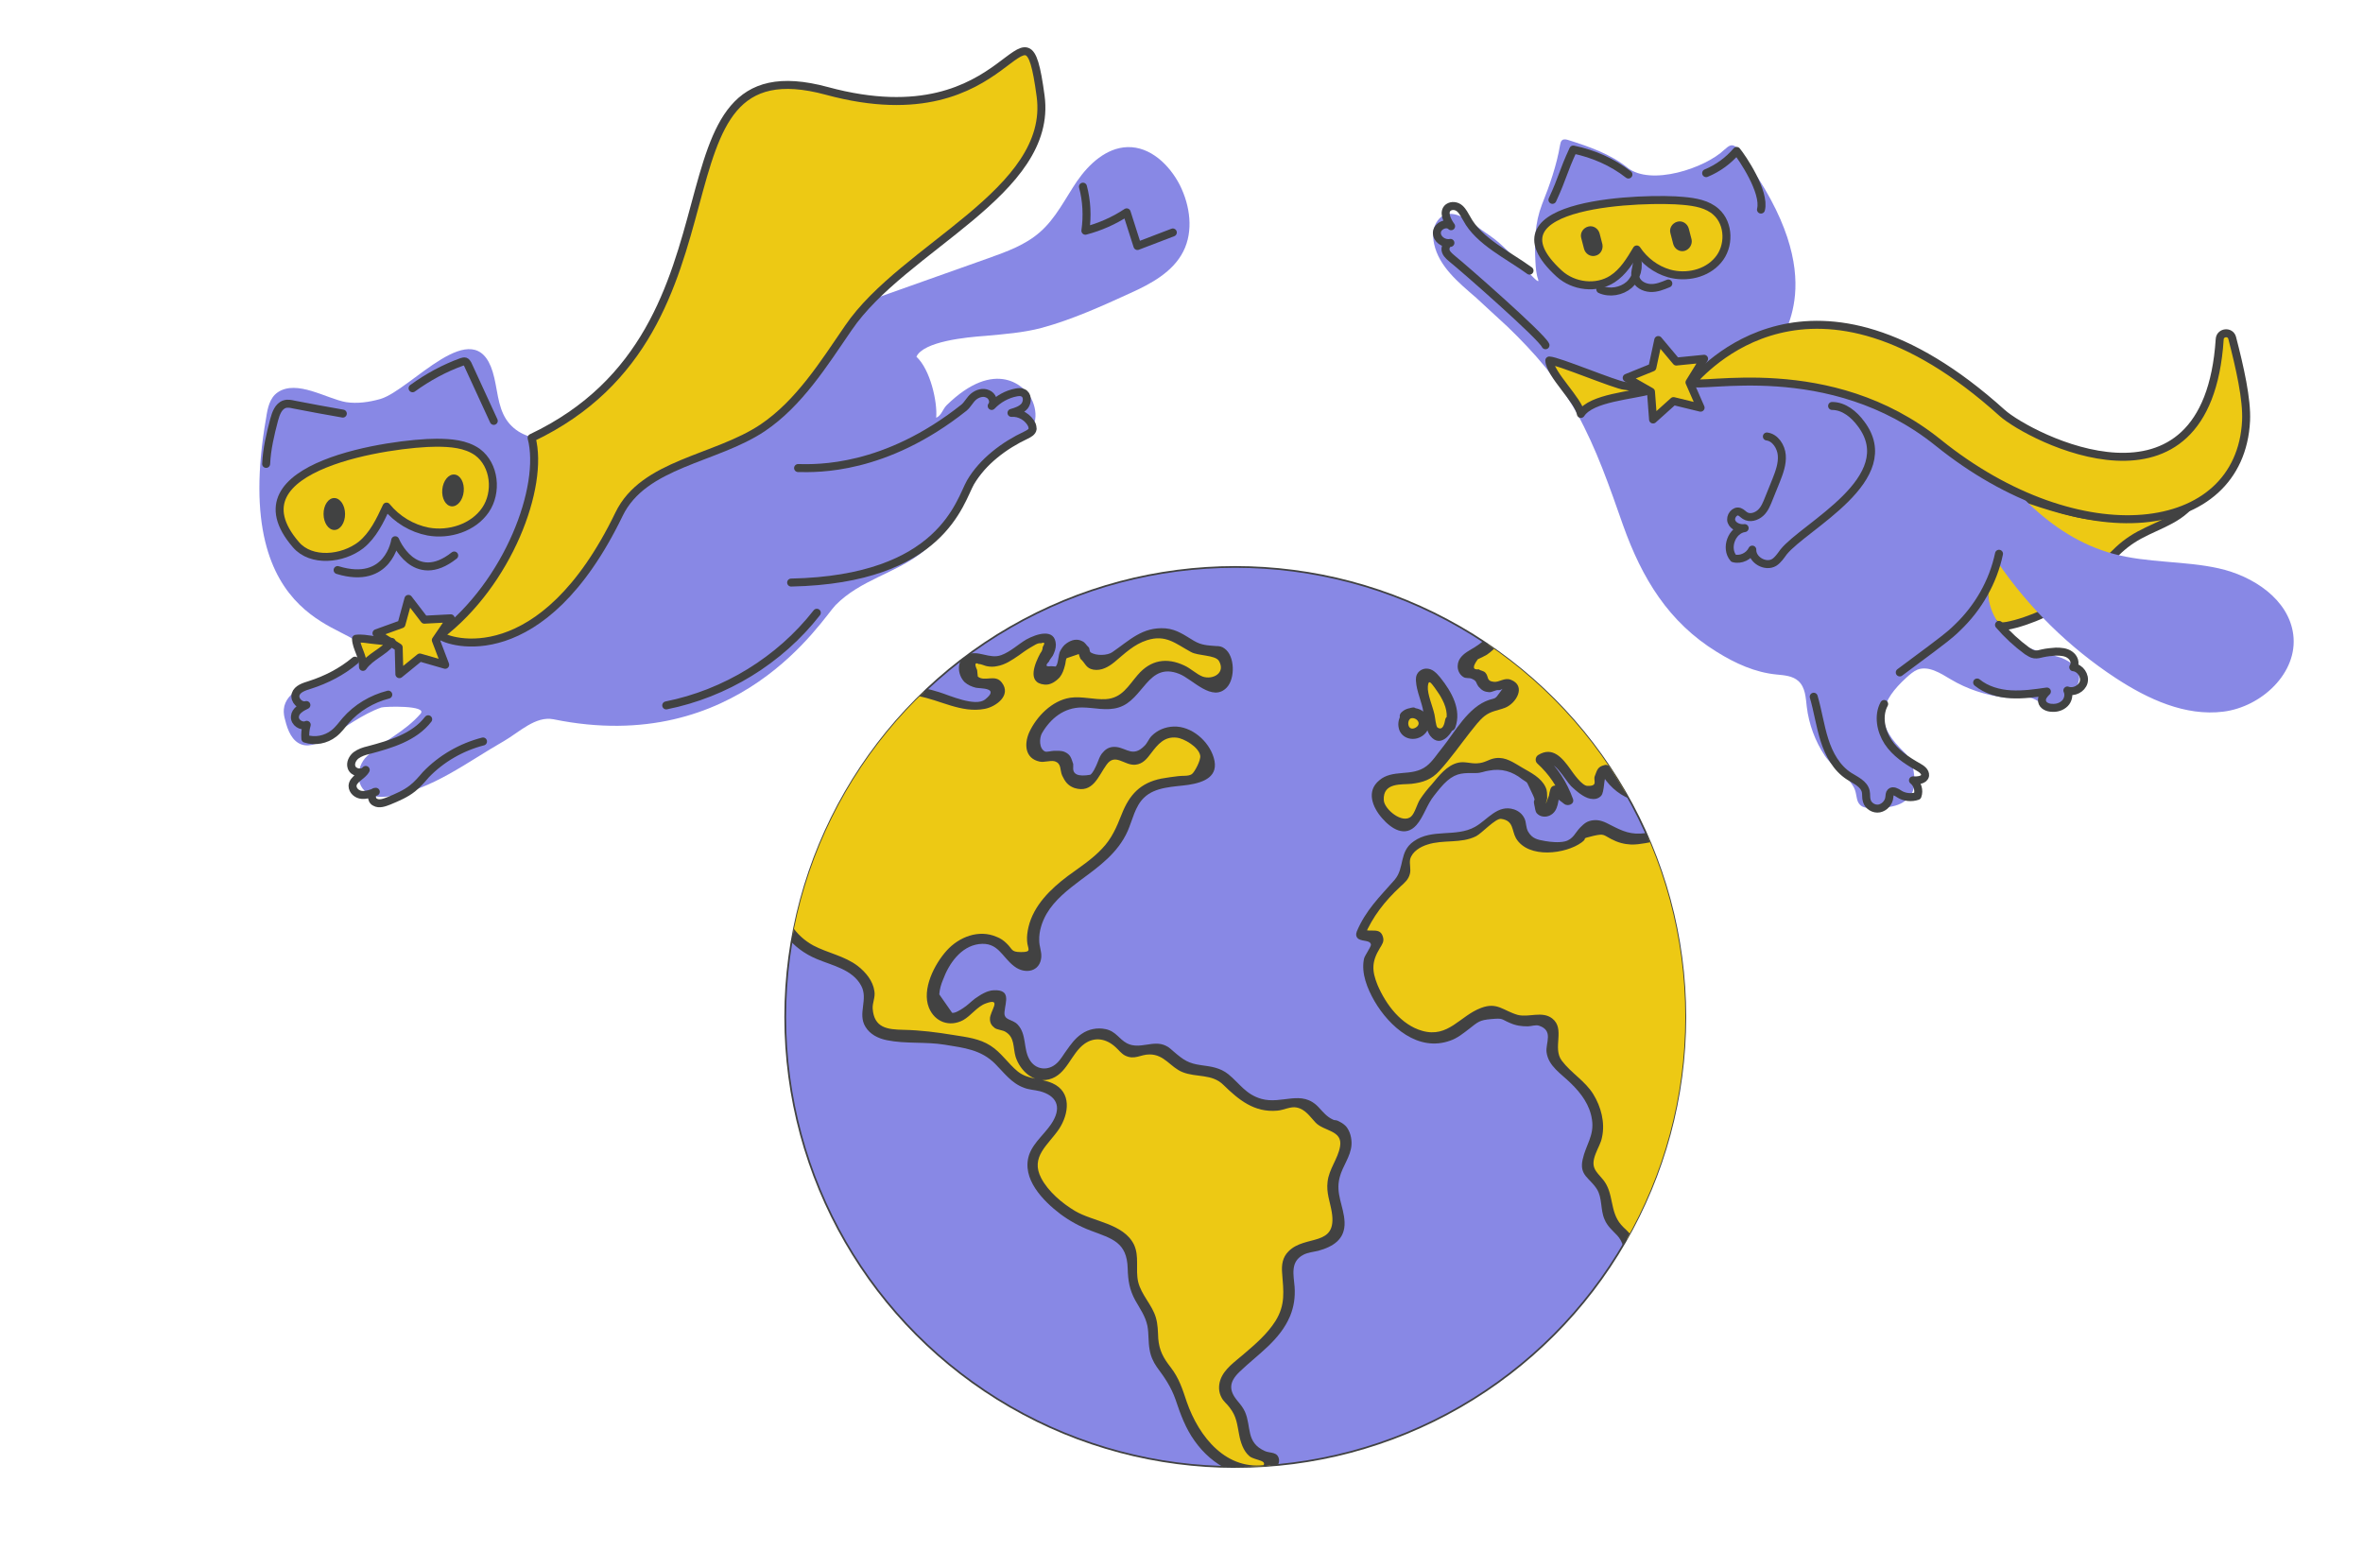 <svg version="1.1" id="Слой_1" xmlns="http://www.w3.org/2000/svg" xmlns:xlink="http://www.w3.org/1999/xlink" x="0" y="0" viewBox="0 0 681 452" xml:space="preserve"><style>.st0{fill:#8888e5}.st1,.st2{fill:none;stroke:#414242;stroke-width:2.3;stroke-linecap:round;stroke-linejoin:round;stroke-miterlimit:10}.st2{fill:#edc914;stroke:#424242}.st3{fill:#414242}.st5{clip-path:url(#SVGID_2_)}.st6{fill:#edc914}.st7{fill:#424242}</style><path class="st0" d="M103.7 186.8c-.6 7.9-12.4 8.9-17.6 11.8-2.2 1.2-4.1 3.3-4.3 5.8-.1 1.1.1 2.2.4 3.2.7 2.9 2 6.1 4.8 7 2.5.8 5.2-.6 7.5-2 4.9-2.9 10-6.8 15.4-8.7.9-.3 13.4-.7 11.3 1.8-4.5 5.2-10.5 7.7-15.4 12.2-3.3 3-3.8 9.8 1.9 11.5 1.4.4 3 .3 4.5.1 12.4-1.9 22.3-9.8 33-15.9 4.5-2.6 9.1-7.3 14.3-6.3 53.3 10.9 77.4-28.9 81.3-32.9 7.2-7.3 17.1-9.1 24.8-15.1 10.8-8.5 13.5-22.9 25.1-30.3 2.7-1.7 5.9-3.3 7.1-6.3 1-2.2.7-4.8-.2-7-1.9-4.6-10.8-12.6-24.8 1.1-1.1 1.1-1.5 3-3 3.6.4-4.6-1.7-13.9-5.7-17.6 2.1-4.4 14.2-5.6 19.9-6 5.4-.5 10.9-.9 16.2-2.3 8.8-2.4 17.2-6.2 25.5-10 6-2.7 12.3-6.1 15.3-12s2-13.2-1-19.2c-3-5.8-8.5-11.1-15.1-10.9-6.1.2-11.1 4.9-14.5 9.8-3.4 5-6.1 10.7-10.7 14.7-4.2 3.7-9.5 5.6-14.8 7.5l-50.7 18c-7.2 2.6-14 4.7-20.3 8.9-6.7 4.5-12.8 9.7-20.1 13.5-7.2 3.8-14.8 7-22.5 9.6-8.7 2.9-20.3 4.2-25.4-3.5-2.6-4-2.5-9.1-3.9-13.7-5.3-17.5-23.5 5.2-32.4 7.8-3.2.9-6.6 1.4-9.9.9-5.6-1-14.2-6.6-19.7-2.8-2.3 1.6-2.9 4.6-3.3 7.3-10.9 61.9 27.5 59.6 27 66.4z"/><path class="st1" d="M192 203.3c17-3.4 32.7-13 43.4-26.7M123.4 207.3c-4 5.2-10.8 7.2-17.2 8.9-1.3.3-2.5.7-3.6 1.5-1 .8-1.7 2.2-1.3 3.4.5 1.6 3 2.1 4.1.8-1 1.8-3.7 2.6-3.8 4.6 0 1.4 1.3 2.5 2.7 2.6 1.4.1 2.7-.4 4-.9-1.4 0-1.5 2.4-.2 3 1.2.7 2.7.1 4-.4 2.4-1 4.8-2 6.8-3.6 1.4-1.1 2.6-2.5 3.8-3.9 4.5-4.7 10.3-8 16.5-9.6M102.3 190.4c-3.8 3.2-8.3 5.5-13 7-1.6.5-3.6 1.1-4.1 2.7-.5 1.7 1.4 3.6 3.1 3.1-1.5.7-3.2 1.7-3.3 3.3-.2 1.7 1.9 3.1 3.4 2.4-.4 1.3-.5 2.6-.4 4 2.8.9 5.9.3 8.2-1.5 1.3-1 2.3-2.4 3.4-3.7 3.2-3.7 7.6-6.3 12.3-7.5M228 167.9c43.5-.9 48.6-23.5 51.7-28.9 3.5-6 9.8-10.7 16-13.6.8-.4 1.8-.9 1.9-1.8 0-.4-.1-.7-.2-1.1-1-2.2-3.5-3.7-5.9-3.5 1.4-.4 2.9-.9 3.8-2 .9-1.2.9-3.2-.5-3.8-.6-.3-1.3-.2-1.9-.1-2.7.5-5.2 1.9-7.1 3.9.9-1.1.2-3-1.2-3.5-1.3-.6-2.9-.1-4 .8s-1.7 2.3-2.8 3.2C255 135.6 235.5 135 230 134.9M76.7 133.7c.2-4.3 1.2-8.5 2.3-12.7.5-1.8 1.2-3.9 3-4.5.9-.3 1.8-.1 2.7.1 4.7.9 9.4 1.8 14.1 2.6M118.9 111.9c4.4-3.2 9.2-5.8 14.2-7.6.3-.1.7-.2 1-.1.3.1.5.5.7.8 2.5 5.4 5 10.9 7.5 16.3M312.1 53.8c1.1 4.1 1.3 8.5.7 12.7 4.2-1.1 8.3-2.9 11.9-5.3 1 3.2 2.1 6.5 3.1 9.7L338 67"/><path class="st2" d="M153.2 126.2c66.5-31.5 30.9-114.7 85.1-100 54.5 14.8 56.9-33.3 61.6 1.5 3.7 27.7-39.5 43.4-55.4 66.8-7.2 10.5-14.2 21.7-24.7 28.8-13.6 9.1-34.3 10.2-41.4 24.9-22.2 45.9-49.3 37-51.6 34.9 19.7-15 30.1-42.9 26.4-56.9z"/><path class="st1" d="M130.9 160.1c-11.5 9.1-17-4.4-17-4.4s-1.9 13.1-16.6 8.6"/><path class="st2" d="M125.7 127.6c4.1 0 8.5.3 11.9 2.7 5 3.7 5.8 11.6 2.3 16.7s-10.4 7.3-16.5 6.2c-4.7-.9-9-3.5-12-7.2-1.9 4.1-3.9 8.3-7.4 11.1-5.3 4.1-14.3 5-18.7-.1-19.8-22.9 28.4-29.4 40.4-29.4z"/><ellipse transform="matrix(.094 -.996 .996 .094 -22.548 258.032)" class="st3" cx="130.5" cy="141.4" rx="4.6" ry="3.1"/><ellipse transform="matrix(1 -.007 .007 1 -1.092 .716)" class="st3" cx="96.4" cy="148.1" rx="3.1" ry="4.6"/><path class="st2" d="M122.3 178.6l7.6-.4-4.3 6.3 2.7 7.1-7.3-2.1-5.9 4.8-.2-7.7-6.4-4.1 7.2-2.6 2-7.3z"/><path class="st2" d="M107.3 184.4c1.9.2 3.7.4 5.6.6-2.3 2.9-6.2 4.2-8.3 7.2.1-3.1-1.9-5.4-2-8.1 1.5-.2 3.2.1 4.7.3zM600.6 168.9c4.7-4.4 8.4-9.9 13.8-13.4 5.6-3.7 12.8-5.1 17-10.3-9.6 3.8-20.2 4.9-30.4 3.2-4.2-.7-8.4-1.9-12.5-3.2-5.6-1.8-11.1-3.7-16-6.9-.2 9.9-.5 19.9-.7 29.8-.1 3.2-.1 6.7 1.4 9.6 1.9 3.7 4.1 3 7.7 2.1 7.3-2 14.2-5.7 19.7-10.9z"/><path class="st0" d="M434.4 94.1c7.7 7.4 14.7 15.4 20 24.9 5.7 10.3 9.5 21.4 13.4 32.5 5.4 15.1 13 27.8 27 36.4 5.3 3.3 11 5.9 17.2 6.5 2.2.2 4.7.4 6.3 1.9 2 1.8 2.1 4.8 2.4 7.4.6 5 2.4 9.9 5.2 14.1 2.2 3.4 8.1 6.7 8.9 10.6.3 1.2.3 2.6 1.2 3.5.9 1 2.4 1 3.8 1 2.1 0 4.3-.1 6.4-.7s4-1.9 4.9-3.8c.9-1.9.7-4.1.4-6.1-.2-1.2-.5-2.4-1.1-3.5-.7-1.2-1.8-2.2-2.8-3.2-7.6-7.8-5.4-13.7 1.8-20.3 1-.9 2-1.8 3.2-2.3 3.2-1.2 6.6 1 9.6 2.8 4.7 2.8 9.9 4.5 15.3 5.2 2.4.3 5.3-.3 7.6.1 2.1.4 3.5 2.3 5.6 2.6 1.7.2 3.2-1 4.5-2.1 1.9-1.7 4-3.8 4-6.3-.1-3.2-3.3-5.3-6.4-6.1-7.8-2.1-14.1-3.6-18.2-11.9-2.4-4.9-2.4-11.2 1-15.4 9 13.2 20.7 24.7 34.1 33.5 9.3 6.1 20.1 11.1 31.1 9.7s21.5-11.2 20.1-22.2c-1.3-10.2-11.6-16.9-21.5-19.1s-20.5-1.5-30.4-4.2c-18.6-5-32-21-42.4-37.2-5-7.8-10-16.3-18-20.9-10.4-6-23.4-4.1-35.2-2-1.6-2.4 15.8-18.2-11.3-54.8-.9-1.2-1.7-3-3.2-2.8-.7.1-1.3.7-1.9 1.2-5.6 5.4-21.3 10.6-28 5.2-4.9-3.9-10.9-6-16.9-7.9-.6-.2-1.4-.4-1.9 0-.4.3-.5.9-.6 1.4-1 5.9-3 11.6-5.2 17.1-2.1 5.5-2.2 10.7-1.9 16.5.1 1.8.2 3.5.8 5.2.8 2.7-7.7-8.3-13.4-12.3-1.9-1.3-3.7-2.6-5.6-4-2.9-2.1-7.3-4.4-10-.7-1.4 1.9-1.5 4.4-1 6.7 1.4 6.5 7 11.1 12.1 15.5 3.1 2.9 6.1 5.6 9 8.3z"/><path class="st1" d="M509.2 125.8c2.4.3 4.1 2.9 4.3 5.4.2 2.5-.7 4.9-1.6 7.2-.7 1.7-1.4 3.5-2.1 5.2-.6 1.5-1.2 3.1-2.4 4.2s-3.1 1.7-4.5.8c-.5-.3-1-.9-1.6-1.1-1.4-.5-2.8 1.4-2.3 2.8s2.3 2.1 3.8 1.9c-3.7.5-5.7 5.8-3.2 8.7 2.1.6 4.5-.6 5.4-2.5-.1 3 3.8 5.2 6.3 3.7 1.1-.7 1.9-1.9 2.7-3 6-7.5 34.3-21.2 22.3-37-2-2.7-4.9-5.1-8.3-5.1M447.4 57.6c3.1-6.7 2.9-7.8 6-14.5 5.8 1.2 11.3 3.6 15.9 7.2M491.7 49.9c3.4-1.4 6.4-3.6 8.8-6.4 1.5 1.8 8.3 11.8 7 16.9M522.7 200.8c1.2 4.1 1.8 8.4 3.1 12.5s3.5 8.1 7.1 10.4c1.9 1.2 4.3 2.2 4.8 4.4.2.9 0 1.8.3 2.7.4 1.5 2.1 2.5 3.6 2.2 1.5-.3 2.8-1.7 2.9-3.3.1-.5 0-1 .4-1.4.6-.6 1.7 0 2.4.5 1.5 1 3.6 1.2 5.3.6.6-1.6 0-3.5-1.3-4.5 1.4.1 3.3-.1 3.5-1.4.1-1.1-1-1.9-1.9-2.4-3.4-1.9-6.7-4.1-8.8-7.3s-2.9-7.6-1.1-10.9M547.5 193.8c3-2.2 6-4.5 9-6.7 2.6-2 5.3-3.9 7.6-6.2 6-5.7 10.3-13.2 12-21.3M569.8 196.7c2.7 2.2 6.2 3.2 9.7 3.4s7-.3 10.4-.8c-.8.8-1.6 1.7-1.4 2.8.2 1.3 1.7 1.9 2.9 1.9 1.3.1 2.7-.3 3.7-1.3.9-.9 1.3-2.5.7-3.7 1.8.7 4.2-.5 4.7-2.4s-1-4.1-3-4.3c.8-1.2.2-2.8-1-3.6-1.1-.8-2.6-.9-4-.9-1.3.1-2.6.2-3.9.5-.8.2-1.5.4-2.3.3-.8-.1-1.4-.6-2.1-1-3-2.2-5.7-4.7-8.1-7.5M440.8 78c-6-4.4-14.6-8.4-18.1-15-.6-1-1.1-2.1-2-2.9s-2.3-1-3.3-.3c-1.6 1.2-.4 3.8.8 5.4-1.3-1.3-4-.1-4.1 1.8-.1 1.9 2 3.4 3.9 3-1.1 0-1.7 1.5-1.3 2.5s1.4 1.7 2.2 2.4c2.3 1.8 25.4 22 26.5 24.6"/><path class="st2" d="M558.6 127.6c40.7 32.8 87 27.6 88.7-6.3.3-6.2-1.8-15.4-4-23.9-.5-2-3.5-1.7-3.6.4-3.6 55-55 28.1-62.7 21.2-55.1-49.7-86.6-11.6-89.5-8.8 2.1 2.1 39.8-7.8 71.1 17.4zM455.6 119.3c3-4.7 14.9-5.3 20.3-6.9-1.3.4-6-1.1-7.7-1.2-2.5-.2-19.4-7.3-21.7-7.3.2 4 8.4 11.4 9.1 15.4z"/><path class="st2" d="M483.1 104.2l8-.8-4.2 6.8 3.2 7.3-7.8-1.9-5.9 5.3-.6-8-7-4 7.4-3 1.7-7.9zM485.1 57.9c3.4.3 7 .9 9.5 3.2 3.8 3.4 3.9 10 .5 13.9-3.3 3.9-9.1 5.2-14.1 3.8-3.8-1.1-7.1-3.6-9.3-6.9-1.9 3.2-3.9 6.5-7 8.5-4.6 3-11.2 2.2-15.3-1.5-23-21 25.8-22 35.7-21z"/><path class="st3" d="M459.8 73.7c-1.4.4-2.9-.5-3.3-2l-.8-3.1c-.4-1.4.5-2.9 2-3.3 1.4-.4 2.9.5 3.3 2l.8 3.1c.3 1.5-.6 3-2 3.3zM485.5 72.3c-1.4.4-2.9-.5-3.3-2l-.8-3.1c-.4-1.4.5-2.9 2-3.3 1.4-.4 2.9.5 3.3 2l.8 3.1c.3 1.4-.6 2.9-2 3.3z"/><path class="st1" d="M461.2 83.4c2.7 1.2 6.1.6 8.3-1.3 2.2-2 3.1-5.3 2.1-8.1.7 2-.8 4.2-.2 6.2.5 1.7 2.4 2.7 4.2 2.8 1.8.1 3.5-.6 5.2-1.3"/><circle cx="356" cy="293.1" r="129.7" fill="#8888e5" stroke="#414242" stroke-width=".5" stroke-linecap="round" stroke-linejoin="round" stroke-miterlimit="10"/><defs><circle id="SVGID_1_" cx="356" cy="293.1" r="129.7"/></defs><clipPath id="SVGID_2_"><use xlink:href="#SVGID_1_" overflow="visible"/></clipPath><g class="st5"><path class="st6" d="M365.8 423.5c-5.7 1.3-11.8-.8-16.2-4.5-4.4-3.8-7.3-9.1-9-14.6-.9-2.7-1.6-5.6-3.2-7.9-1.2-1.8-3-3.2-4-5.2-1.7-3.4-.6-7.6-1.7-11.2-1.1-3.7-4.2-6.6-5.1-10.3-.8-3.4.4-7.2-1.1-10.4-1.9-4-6.8-5-10.9-6.5-5.8-2.1-10.9-5.9-14.6-10.9-1.4-1.9-2.6-4-2.6-6.3-.1-4 3.2-7 5.8-10.1s4.4-7.8 1.7-10.7c-2.2-2.4-6.1-1.9-9.2-3-5-1.8-7.4-7.5-12.1-10-1.9-1-4.2-1.4-6.3-1.8-1.3-.2-2.6-.4-3.8-.6-3.7-.6-7.5-1.3-11.3-1.3-2.4 0-4.9.2-7.2-.4-2.4-.6-4.6-2.3-5-4.7-.3-1.9.6-3.9.7-5.8.2-4-3-7.4-6.6-9.3-3.6-1.9-7.6-2.7-11.1-4.7-5.1-3-8.6-8.5-9.2-14.4h.2c3-16.6 9.2-30.6 17.9-45.1 4.3-7.1 10.3-14.5 18.5-15 8.1-.5 15.8 5.7 23.7 3.9 1.3-.3 2.7-.9 3.4-2 .7-1.1.6-2.9-.5-3.6-.7-.5-1.7-.4-2.5-.4-2 .1-4.2-.2-5.7-1.6-1.5-1.4-1.6-4.2.2-5.2s3.9.4 5.9.7c6.2 1.1 11-7.7 17.2-6.7 1.4 1.6.1 4.1-1.2 5.8s-2.4 4.4-.7 5.8c1.5 1.2 3.9-.1 4.7-1.9.9-1.8.9-3.8 1.7-5.6.8-1.8 3.2-3.1 4.7-1.9 1.3 1 1.1 3.1 2.1 4.4 1.1 1.3 3.1 1.4 4.7.7 1.5-.7 2.7-2 3.9-3.2 4.6-4.4 11.6-7.3 17.3-4.4 2.8 1.4 5.2 4.3 8.4 4.1.9 0 1.9-.3 2.8-.1 2 .5 2.5 3 2.6 5 0 2.2-.7 5-2.9 5.4-1.3.3-2.6-.6-3.8-1.4-4.1-2.9-9-6.3-13.7-4.4-4.3 1.8-5.9 7.4-10 9.6-4.8 2.4-10.7-.7-15.9.9-3.3 1-5.7 3.9-7.8 6.7-1.8 2.4-3.2 6.4-.7 7.9 2.6 1.6 7.1-1.1 8.6 1.6.6 1.2.1 2.6.3 4 .4 2.1 3.1 3.3 5.2 2.6 2.1-.7 3.5-2.6 4.3-4.6.6-1.6 1.2-3.6 2.9-4.2 2.4-.8 4.6 2.2 7.1 2 2.8-.2 3.8-3.7 5.7-5.7 2-2.2 5.3-2.7 8.1-1.8 2.8.9 5 3.1 6.5 5.7 1.1 1.9 1.7 4.4.2 6-.7.8-1.8 1.1-2.8 1.4-5.6 1.3-12.2.5-16.4 4.6-3 2.9-3.6 7.5-5.5 11.2-3.2 6.4-9.8 10.2-15.4 14.6s-10.9 11-9.5 18c.3 1.7 1 3.6-.1 4.9-1.2 1.5-3.6.9-5-.3-1.4-1.3-2.2-3.1-3.5-4.4-2.9-3-8-3-11.6-.9-3.6 2.1-6 5.8-7.5 9.7-.8 2.1-1.5 4.4-1.2 6.7.3 2.3 1.9 4.5 4.1 5 5.1 1.1 8.4-6.4 13.6-6.5.5 0 1.1.1 1.5.4 2.2 1.8-3 6.2-.5 7.6.6.3 1.4.2 2 .2 1.7.1 3 1.7 3.6 3.3.5 1.6.6 3.4 1 5.1.8 3.3 3.5 6.4 6.9 6.2 5.5-.3 7-8 11.7-10.9 2.8-1.7 6.6-1.3 9 .9 1.3 1.2 2.3 2.8 3.9 3.4 2.6.9 5.4-1.5 8.1-1 2.7.5 4.1 3.3 6.4 4.8 3.4 2.1 8.2.8 11.6 2.9 1.5.9 2.6 2.5 3.9 3.8 2.8 2.9 6.9 4.9 11.1 5.1 3.4.1 8-2.5 11 .1 1.6 1.4 2 3.9 3.9 4.8 1.1.5 2.3.3 3.4.7 2.5.8 3.3 4 2.7 6.5-.6 2.5-2.1 4.7-3 7.1-.9 2.4-1 5.1-.4 7.6.7 3.3 2.6 6.8 1.1 9.7-2.6 4.8-11.4 2.8-13.9 7.7-1.3 2.5-.1 5.4.1 8.2.5 4.7-1.6 9.3-4.6 13-3 3.7-6.7 6.5-10.3 9.6-2.2 1.9-4.6 4.5-3.8 7.3.6 2.1 2.7 3.3 3.9 5.1 1.5 2.2 1.4 5 1.9 7.6.5 2.6 2 5.4 4.6 5.8 1.5.2 3.7-.1 3.8 1.4-.6 1.2-1.5 2.3-2.6 3"/><path class="st7" d="M365.4 422.1c-11.9 2.1-19.9-8-23.4-18.1-1.2-3.6-2.2-6.8-4.6-9.9-2.1-2.7-3.3-4.8-3.6-8.3-.1-2-.1-4.1-.7-6.1-1.1-3.7-4.2-6.5-5.1-10.3-.8-3.6.4-7.3-1.2-10.7-3-6.1-11.8-6.6-17-9.7-3.7-2.2-7.7-5.6-9.7-9.4-3.3-6.2 2-9.6 5.1-14.2 2.9-4.4 3.7-10.7-1.9-13.2-3.4-1.5-7-1-10-3.4-2.8-2.3-4.8-5.5-7.8-7.4-3.2-2.1-7-2.5-10.7-3.1-4.9-.8-9.5-1.4-14.5-1.5-4.5-.1-8.4-.5-8.8-6.1-.1-1.7.8-3.3.5-5-.4-3-2.5-5.5-4.8-7.3-3.8-2.9-8.6-3.7-12.8-5.9-5.3-2.9-8.4-7.9-9.2-13.9-.5.6-1 1.3-1.4 1.9h.2c.6 0 1.3-.4 1.4-1.1 3.1-16.4 9.6-31.9 18.5-46 4.6-7.2 11.2-14.4 20.6-12.8 6.4 1.1 12.5 5 19.3 3.7 3.2-.6 7.8-3.9 4.9-7.6-1.9-2.5-4.9-.1-6.9-1.7-.1-.6-.1-1.3-.2-1.9-.8-1.7-.6-2.3.5-1.7.5-.1 1.7.5 2.3.6 1 .2 2 .2 2.9 0 2.4-.4 4.4-1.8 6.3-3.1 1.1-.8 2.2-1.6 3.4-2.3.8-.4 2-1.4 3-1.2 1.1-.4 1.2-.1.5 1.1 0 .7-.3 1.3-.7 1.8-1.4 2.6-4.1 8.5 1.2 9 1.7.2 3.3-.9 4.4-2.1.8-1 1.2-2.2 1.5-3.4.2-.5.2-1.7.5-2.1 1.2-.4 2.3-.8 3.5-1.2.1.5.3.9.5 1.4 1.4 1.2 1.5 2.7 3.7 3.1 2.3.4 4.4-.8 6.1-2.2 3-2.5 5.6-5.1 9.4-6.3 5.4-1.7 8.2 1 12.6 3.4 2.1 1.2 7 .8 8.1 2.6 2 3.5-1.8 5.5-4.7 4.5-1.8-.7-3.5-2.4-5.3-3.2-5.1-2.4-9.7-1.6-13.4 2.7-2.7 3.1-4.5 6.7-9.2 7-3.4.2-6.9-.9-10.3-.4-5.2.8-9.7 5.4-11.8 10-1.5 3.4-1.2 7.5 3 8.4 1.3.3 3-.4 4.3-.1 2.1.6 1.5 2.5 2.2 4.1.8 1.7 1.6 2.9 3.5 3.6 5.4 1.7 6.9-3.4 9.3-6.7 2.5-3.5 5.1.3 8.3 0 2.2-.2 3.4-1.8 4.6-3.4 1.9-2.5 3.8-4.8 7.3-4.4 2.1.2 6.4 2.7 6.8 5.2.2 1.3-1.6 4.7-2.4 5.3-1 .7-2.7.4-4 .6-1.6.2-3.2.4-4.8.7-6 1.2-9.2 4.6-11.4 10.2-1.5 3.8-2.9 7.1-5.7 10-2.9 3.1-6.5 5.4-9.9 7.9-4.9 3.7-9.8 8.4-11.3 14.7-.3 1.3-.5 2.7-.4 4 .1 2.3 1.6 3.2-1.7 3.2-3 0-2.4-.8-4.2-2.5-.8-.8-1.8-1.5-2.9-1.9-5.1-2.2-10.8 0-14.4 4-3.5 3.9-7.2 11.1-5.1 16.4 1.7 4.2 6 5.7 9.9 3.6 2.3-1.3 4-3.9 6.5-4.8 4.9-1.8 1.1 2.3 1.2 4.5 0 1.2.5 1.9 1.4 2.6.7.5 2.4.6 3.1 1.1 2.7 1.6 2.1 4.5 2.9 7.2 1.3 4 5.1 7.6 9.6 6.5 5.2-1.3 6.3-7.5 10.3-10.3 3-2.1 6.3-1.4 8.9 1 .9.8 1.6 1.8 2.7 2.4 2.8 1.4 4.4-.3 7.1-.3 4.3 0 6 3.7 9.5 5.1 4 1.6 8.5.4 11.8 3.7 4.4 4.3 8.9 8 15.5 7.4 1.7-.1 3.9-1.3 5.6-.9 2.5.5 3.8 2.6 5.4 4.3 2.4 2.6 7.9 2.2 7.1 6.9-.6 3.6-3.2 6.5-3.6 10.2-.4 3.2.7 5.7 1.2 8.7 1.7 10.3-7.7 6.4-12.5 11.4-1.7 1.7-2 3.9-1.8 6.2.4 5.3 1 9.1-1.9 13.8-2.4 3.8-5.8 6.7-9.2 9.6-2.4 2.1-5.6 4.2-6.7 7.4-.6 1.8-.5 3.6.4 5.2.6 1.1 1.6 1.8 2.3 2.8 2 2.6 2.1 4.7 2.7 7.7.4 2.2 1.2 4.8 3 6.3 1.6 1.3 6 1.1 3.4 3.3-1.5 1.2.6 3.3 2.1 2.1 1.2-1 3.3-2.7 3-4.5-.4-2.3-2.6-1.7-4.1-2.4-5.5-2.5-3.8-6.9-5.7-11.3-.6-1.3-1.3-2.1-2.2-3.2-2.5-3-2.4-5.4.6-8.3 5.3-5.1 11.6-9 14.6-16.1 1.1-2.7 1.5-5.4 1.3-8.4-.3-3.6-1.3-7.3 2.6-9.3 1.2-.6 2.8-.8 4.2-1.1 4.3-1.2 7.8-3.3 7.6-8.3-.2-4.6-2.7-8.1-1.4-12.9.8-3.2 3.2-6 3.4-9.4.1-1.8-.4-3.9-1.6-5.3-.8-.8-1.4-1.1-2.4-1.6-.4-.2-1-.1-1.3-.3-1.8-.8-2.9-2.2-4.2-3.6-4.9-5.2-10.5-.7-16.5-2.4-4.5-1.3-6.2-4.4-9.5-7.1-2.4-1.9-4.9-2.2-7.8-2.6-3.7-.5-5.1-1.5-7.8-3.8-.8-.7-1.5-1.4-2.4-1.8-3.6-1.8-7.5 1.2-11.2-.7-2.3-1.2-3.2-3.5-6.2-4.1-2.4-.5-4.9 0-6.9 1.4-1.8 1.2-3.1 3-4.3 4.7-.9 1.2-1.7 2.7-2.8 3.7-2.5 2.4-6.3 2-8-1.2-1.7-3.1-.7-7.1-3.3-9.9-1.6-1.7-4.1-1.1-3.8-3.7.3-3 1.9-6.4-3.1-6.2-2 .1-3.8 1.3-5.4 2.4-1.2.9-2.2 2-3.5 2.8-.6.4-2.3 1.5-3.1 1.3-1.2-1.8-2.5-3.5-3.7-5.3.1-1.5.5-2.9 1.1-4.3 1.7-4.6 5.1-9.5 10.3-10.2 5.6-.7 6.6 3.7 10.2 6.4 3.1 2.4 7.5 1.6 7.8-2.7.1-1.6-.6-3.1-.6-4.7-.1-2.7.8-5.4 2.1-7.7 2.4-4.1 6.2-7 9.9-9.8 5.3-3.9 10.7-7.8 13.5-14.1 1.4-3.2 2.1-7.1 4.7-9.6 3.3-3.2 8.6-3.1 12.8-3.7 4.5-.7 8.9-2.4 7.3-7.8-1.4-4.8-6.4-9.2-11.6-9-2.4.1-4.6 1-6.3 2.7-.8.8-1.2 2-2 2.8-3.3 3.4-5.1.8-8.1.4-1.6-.2-2.9.3-3.9 1.5-1 1-1.3 2.4-1.9 3.7-.4.8-1 2.3-1.8 2.8-3.5.6-5.1-.1-4.9-2.2v-.9c-.6-1.7-.7-2.7-2.5-3.5-1-.4-2.1-.3-3.1-.3-.6 0-2 .4-2.5.2-1.8-.8-1.7-3.9-.9-5.3 2.5-4.3 6.4-7.4 11.5-7.4 3.5 0 7.1 1.1 10.6 0 7.2-2.2 8.4-13.2 17.4-9.7 3.9 1.5 9.6 8.4 13.8 3.9 2.4-2.6 2.3-9.1-.7-11.2-.8-.6-1.5-.7-2.5-.7-2.3-.2-4.1-.2-6.3-1.5-2.7-1.6-4.9-3.3-8.2-3.6-6.7-.5-10.4 3.5-15.4 6.9-1.3.9-4.6 1.1-6.2 0-.4-.3-.2-1.2-.6-1.5-.7-.6-.9-1.3-1.8-1.7-1.5-.8-3.1-.4-4.5.6-.9.6-1.4 1.4-1.9 2.3-.5 1-.5 3.9-1.3 4.4-.4 0-.8-.1-1.3-.1-1.5.2-1.7-.2-.6-1.3.2-.6.8-1.2 1.1-1.7.5-1 .9-2 .9-3.2-.2-4.9-5.6-3.1-8.5-1.5-2.4 1.4-4.5 3.5-7.2 4.5-3.4 1.3-6.7-1.6-9.9-.1-3.1 1.4-2.9 5.7-.7 7.9.9.8 2 1.3 3.2 1.6 1.2.3 7.1-.1 2.7 3.4-2.8 2.2-10.3-1.2-13.2-2.1-6-1.9-11.9-2.7-17.6.5-5.9 3.3-9.9 9.3-13.3 15-3.9 6.6-7.4 13.5-10.4 20.6-3.1 7.5-5.3 15.3-6.8 23.3.5-.4 1-.7 1.4-1.1h-.2c-1.1.1-1.6.9-1.4 1.9 1.1 7.7 5.8 13.7 13 16.7 4.5 1.9 10.3 3 12.8 7.7 2.1 3.9-1.1 8 1.2 11.8 1.3 2.2 3.7 3.4 6.2 3.9 5.4 1.1 11.2.4 16.7 1.3s10.4 1.4 14.5 5.5c2.6 2.6 4.7 5.6 8.3 6.9 1.5.6 3 .6 4.6 1 4.8 1.3 6.1 4.4 3.9 8.4-1.9 3.5-5.6 6-7 9.9-2.3 6.9 4 13.3 9 17.1 2.7 2 5.6 3.6 8.8 4.8 6.1 2.3 10.4 3.3 10.6 10.9.1 3.5.5 6.1 2.2 9.2 1.4 2.5 2.9 4.5 3.5 7.4.4 2.2.2 4.5.6 6.7.3 1.9 1 3.5 2.1 5.1 2.3 3.1 4.1 5.7 5.4 9.4 1.4 4.2 2.9 8.3 5.5 11.9 5.1 7.2 13.2 11.5 22.1 9.9 1.7-.6.9-3.5-1-3.1z"/></g><g class="st5"><path class="st6" d="M432.9 177.6c-.3 4.3-3 8.3-6.8 10.2-1.3.6-2.8 1.1-3.7 2.2-1 1.1-1.2 3.1.1 3.8 1.3.7 3.3-.3 4.2.9.6.7.4 1.8.8 2.6 1.4 2.3 5.4-1.5 7.6.1 1.5 1.1.6 3.5-1 4.4-1.6.9-3.5.9-5.2 1.6-2.4.9-4.1 3-5.6 5-3 3.8-6 7.5-9 11.3-1 1.3-2.1 2.6-3.6 3.4-2.2 1.3-5 1.1-7.5 1.3-2.6.2-5.4 1.2-6.3 3.7-1 2.8 1.3 5.7 3.4 7.8 1.3 1.3 3 2.7 4.8 2.3 1.9-.5 2.6-2.6 3.4-4.3 1.6-3.5 4.2-6.4 6.8-9.2 1.4-1.5 2.9-3 4.8-3.4 2.2-.4 4.4.6 6.6.2 1.9-.4 3.7-1.9 5.6-1.6.7.1 1.3.5 2 .8 1.6.9 3.3 1.8 4.9 2.8 2.4 1.4 5.2 3.4 4.8 6.2-.2 1.4-1.2 3-.2 4 1 1.1 2.9-.1 3.3-1.5.4-1.4.2-3 .7-4.3 1.2 1 2.4 1.9 3.7 2.9-1.5-4.6-4.2-8.7-7.9-11.9 1.1-1.2 3.2-.9 4.5.1 1.3 1 2.1 2.6 3 3.9 1.6 2.3 3.8 4.2 6.3 5.5.5.3 1.1.5 1.7.4 1.4-.3 1.5-2.2 1.4-3.6-.1-1.4.4-3.4 1.8-3.2 1.3 2.8 3.5 5.4 6.4 6.6 2.9 1.2 6.4 1.1 8.9-.9 4.4-3.5 3.5-10.3 1.7-15.6-3-8.4-7.7-16.4-14.8-21.8-7.1-5.4-20.6-16.1-28.8-12.9"/><path class="st7" d="M431.4 177.6c-.7 5.2-3.9 7.5-8 9.9-1.7 1-3.2 2.3-3.3 4.3-.1 1.3.5 2.6 1.6 3.3.7.5 1.7.2 2.4.5 1.7.7 1.1 1.2 2.1 2.4.9 1 1.6 1.4 3 1.5.9 0 1.8-.7 2.7-.6 1 .1 1.8-1.4.1 1-1.1 1.6-1.2 1.3-2.8 1.8-6.1 2-9.9 9.3-13.7 14-1.4 1.7-2.6 3.7-4.4 5.1-2.1 1.6-4.5 1.8-7.1 2-2.3.2-4.7.5-6.5 2.1-3.8 3.1-2 7.7.8 10.9 2.6 3 6.6 5.7 9.9 2 2.1-2.4 3-5.9 5.1-8.5 1.1-1.4 2.4-3.1 3.8-4.3 2.8-2.4 4.9-2.2 8.2-2.2 1.6 0 2.3-.5 3.8-.7 3.6-.7 6.7.2 9.6 2.5 1.8 1.3 1 .2 2.5 3.3 2 4.1.4 1.6 1 4.2.2.7.2 1.7.7 2.3 1 1.1 2.6 1.2 3.8.6 2.6-1.3 2.3-4.5 2.9-6.9-.8.2-1.7.4-2.5.7 1.2 1 2.4 1.9 3.7 2.9 1 .8 3.1.1 2.5-1.5-1.8-4.9-4.4-9-8.3-12.5l-.3 2.4c3-1.9 6.3 4.7 8.1 6.5 1.4 1.3 3.5 3.2 5.5 3.6 1.2.2 2.2.1 3.1-.8 1.1-1.1.7-5.7 1.7-6-.6-.2-1.1-.5-1.7-.7 3.4 6.5 12.5 11.8 18.6 5.2 5.7-6.3 1.4-16.6-1.7-23.1-4.5-9.1-11.3-15.1-19.5-20.9-6.3-4.4-15-10.5-23.1-7.9-1.8.6-1 3.5.8 2.9 6-1.9 12.4 2.1 17.3 5.3 5.3 3.4 11 7.3 15.2 12 4.8 5.3 8.6 12.5 10.2 19.5.9 3.9 1.1 9.2-3 11.4-5.2 2.7-9.9-1.7-12.1-5.9-.3-.6-1.1-.9-1.7-.7-2 .5-2.1 1.4-2.8 3.2-.5 1.2 1.1 2.9-2.1 2.8-1.6 0-4.2-3.8-4.9-4.8-2.3-3.2-5.1-6.7-9.3-4.1-.8.5-1 1.7-.3 2.4 3.5 3.2 5.9 6.8 7.5 11.2.8-.5 1.7-1 2.5-1.5-1.2-1-2.4-1.9-3.7-2.9-.8-.7-2.2-.5-2.5.7-.2.6-.3 1.2-.4 1.8-1 2.7-1.1 3-.5.8-.1-1.4.1-2-.5-3.3-1.3-2.7-4.2-4.1-6.6-5.5-2.6-1.5-4.8-3.2-7.8-2.8-2.1.3-2.9 1.4-5.4 1.5-1.8.1-3.5-.6-5.3-.2-3.3.7-5.7 3.9-7.7 6.3-1.2 1.3-2.3 2.7-3.3 4.2-.9 1.3-1.5 4-2.6 5-2.5 2.3-7.8-2.1-7.9-4.7-.3-5.2 5.2-4.4 8-4.7 3.3-.4 5.7-1.2 8-3.7 3.2-3.5 6-7.5 8.9-11.2 1.3-1.6 2.5-3.3 4.1-4.6 1.9-1.5 3.8-1.6 5.9-2.4 3.2-1.2 6.3-6.3 1.7-8.1-1.9-.7-3.3.8-4.9.6-2.2-.2-1.4-1.5-2.4-2.6-.5-.6-1.5-.6-1.9-1-1.8.2-1.9-.7-.3-2.9.9-.4 1.7-.8 2.6-1.3 1.3-.9 2.4-1.9 3.4-3.2 1.8-2.3 2.6-4.8 2.9-7.7-.1-2.1-3.1-2.1-3.4-.2z"/></g><g class="st5"><path class="st6" d="M487.4 242.1c-5.5-4.2-13.9 1.7-20.3-.9-1.8-.8-3.3-2.1-5.1-2.9-1.8-.8-4.3-.7-5.3 1-.3.5-.4 1-.7 1.5-1.7 3.7-6.9 3.7-10.9 3.1-2.8-.4-6.2-1.4-6.8-4.2-.2-1 .1-2.1-.2-3.1-.7-2.4-4.1-2.7-6.3-1.6s-3.8 3.2-5.9 4.4c-3.5 2-7.9 1.6-11.9 2.1s-8.6 2.9-8.7 7c0 1.1.3 2.2 0 3.3-.3 1.2-1.4 2-2.3 2.8-4.7 3.9-8.4 8.9-10.7 14.6 1.2 1.4 4.3-.5 5.1 1.2.5 1-.5 2-1.2 2.8-3.2 3.8-1.6 9.6.9 13.9 2.2 3.8 4.9 7.5 8.6 9.8 3.7 2.3 8.6 3.2 12.6 1.3 2.4-1.1 4.3-3.1 6.5-4.6 2.2-1.5 4.9-2.7 7.4-1.9 1.8.5 3.2 2 5 2.5 3.5 1 8.4-1.4 10.2 1.7 1.3 2.2-.5 4.9-.2 7.4.3 2.4 2.3 4.1 4.1 5.6 3 2.5 5.7 5.4 7.5 8.9 1.8 3.5 2.4 7.7 1.1 11.3-1.2 3.1-3.8 6.6-1.9 9.4.7 1 1.9 1.6 2.7 2.5 2.8 2.9 1.5 7.9 3.7 11.3 1.2 1.9 3.3 3 4.4 4.9 1 1.8 1 4 1.4 6 .4 2 1.4 4.2 3.5 4.7 1.6.4 3.2-.4 4.6-1.4 4.5-3.3 7.4-8.4 9.2-13.7 1.7-5.3 2.4-10.9 3.4-16.4 4.2-24.4 13.5-47.8 16.5-72.4.7-5.8.9-12-1.9-17-2.9-5.1-9.9-8.1-14.7-4.8"/><path class="st7" d="M488.1 240.8c-4.3-2.8-8.9-1.4-13.7-.7-4.4.6-6.7-.5-10.4-2.4-1.5-.8-3-1.5-4.8-1.3-1.8.2-2.6.9-3.8 2.1-1.4 1.4-2 3.4-4.4 4-1.8.4-3.9.2-5.7-.1-2.3-.4-3.7-.7-4.9-2.7-.7-1.3-.5-2.5-1-3.7-.6-1.3-1.6-2.2-3-2.7-4.8-1.6-7.7 3-11.3 5-5.5 3.1-12.4.4-17.7 4.2-4.3 3-2.5 7.6-5.5 11.1-4.3 4.9-8.3 8.7-10.9 14.9-.3.8-.2 1.6.5 2.1 1.3.8 3.3.3 3.6 1.6.1.6-1.8 3.2-2 4.1-.9 4.2 1 8.7 3 12.2 4.3 7.4 12.6 14.8 21.9 11.4 2-.7 3.6-2 5.3-3.3 2.7-2.1 3-2.6 6.5-2.9 3.5-.3 2.7 0 5.3 1.1 1.8.8 3.3 1 5.2 1 .9 0 2.3-.5 3.2-.2 4.3 1.4 1.9 5 2.2 7.6.5 4.1 4.3 6.3 7 9 3 2.9 5.5 6.3 6.1 10.5.7 4.6-1.8 7.3-2.7 11.5-1 4.6 2 5.2 4.1 8.5 1.6 2.5 1 6 2.2 8.7.8 2 2.3 3.2 3.7 4.7 3.2 3.4 1.5 9.4 5.5 12.3 3.5 2.5 7.5-.3 10.1-2.9 8.6-8.4 9.1-21.4 11.3-32.5 2.6-13.4 6.5-26.5 9.9-39.7 1.9-7.2 3.6-14.4 4.8-21.7 1-6.2 2.3-13 1.1-19.3-1.6-8.5-10.1-16.7-18.9-11.6-1.7 1-.2 3.5 1.5 2.6 5.7-3.3 11.9 1.3 13.8 6.8 2.1 5.9.8 12.9-.1 18.9-1.8 11.6-4.9 23-8 34.3-3 11.1-6 22.1-7.9 33.5-.9 5.4-1.6 11-3.5 16.2-1.2 3.3-9.8 19.4-14 9.6-.9-2-.4-4.3-1.6-6.4-.7-1.3-2-2.1-2.9-3.2-3.4-3.9-2-9.1-5.2-13-2.2-2.6-3.7-3.6-2.1-7.6.6-1.6 1.5-3 1.8-4.7.9-4.2-.3-8.7-2.5-12.3-2.4-3.9-6.4-6.1-9.1-9.7-2.8-3.7 1.1-9.2-2.8-12.2-2.9-2.2-6.7-.2-9.9-1-4.2-1.2-5.9-3.8-10.6-2-6.1 2.3-9.4 8.7-16.9 6.6-6.1-1.7-10.5-7.6-12.9-13.2-1.7-4.2-1.7-6.8.7-10.7.6-1 1.2-1.8.9-3-.8-3.3-3.8-1.2-5.9-2.5.2.7.4 1.4.5 2.1 2.4-5.7 5.9-10.1 10.4-14.3 1.2-1.1 2.3-2 2.7-3.6.4-1.4-.2-2.9.1-4.3.6-2.2 3-3.6 5-4.2 4.6-1.5 9.6-.2 14-2.4 1.7-.9 5.6-5.2 7.2-5 3.7.5 3 3.3 4.3 5.6 3.6 6 14.4 4.5 18.9 1.2 2.1-1.5-.7-.9 3.4-1.9 3.1-.7 2.8-.3 5.1.9 1.9 1 3.7 1.5 5.8 1.6 5.2.1 10.9-3 15.7 0 2.5 1 4-1.6 2.3-2.6z"/></g><g class="st5"><path class="st6" d="M417.9 207.8c-.3 1.2-.5 2.5-1.4 3.4-.9.9-2.5 1.1-3.3.1-.3-.3-.4-.8-.5-1.2l-3.3-13.8c-.1-.3-.2-.7-.1-1 .2-.9 1.3-1.3 2.2-1 .9.3 1.5 1 2 1.8 3 3.8 6.2 8.8 4.2 13.3"/><path class="st7" d="M416.5 207.4c-.2 1-.6 3.3-2.2 2.3-.5-.3-.7-3-.9-3.8-.5-2.3-2.1-5.9-1.9-8.1.2-2.1.9-1 1.9.3.6.9 1.3 1.8 1.8 2.7 1.5 2.6 2.3 5.2 1.3 8.1-.7 1.8 2.2 2.6 2.9.8 1.9-5.2-1.1-10.4-4.3-14.4-1.1-1.3-2.3-2.7-4.2-2.6-1.4.1-2.6 1.1-2.8 2.5-.3 2.7 1.3 6.3 1.9 8.9.5 2.3.7 6 2.2 8 3.1 3.9 6.7-1.1 7.3-4 .3-1.8-2.6-2.6-3-.7z"/></g><g class="st5"><path class="st6" d="M407.2 205.4c-2.5.2-3.7 3.9-1.7 5.5 1.9 1.6 5.4-.3 5.1-2.7-.2-2.5-4-3.6-5.6-1.7"/><path class="st7" d="M407.2 203.9c-2.8.3-4.7 3.1-4.1 5.9.6 2.9 3.9 3.9 6.3 2.6 2.5-1.3 3.5-4.5 1.5-6.7-1.8-2-5.2-2.3-7.1-.3-1.3 1.4.8 3.5 2.1 2.1 1.4-1.6 4.4.8 2.1 2.2-2.5 1.4-2.8-2.6-1-2.8.8-.1 1.5-.6 1.5-1.5.2-.7-.5-1.6-1.3-1.5z"/></g></svg>